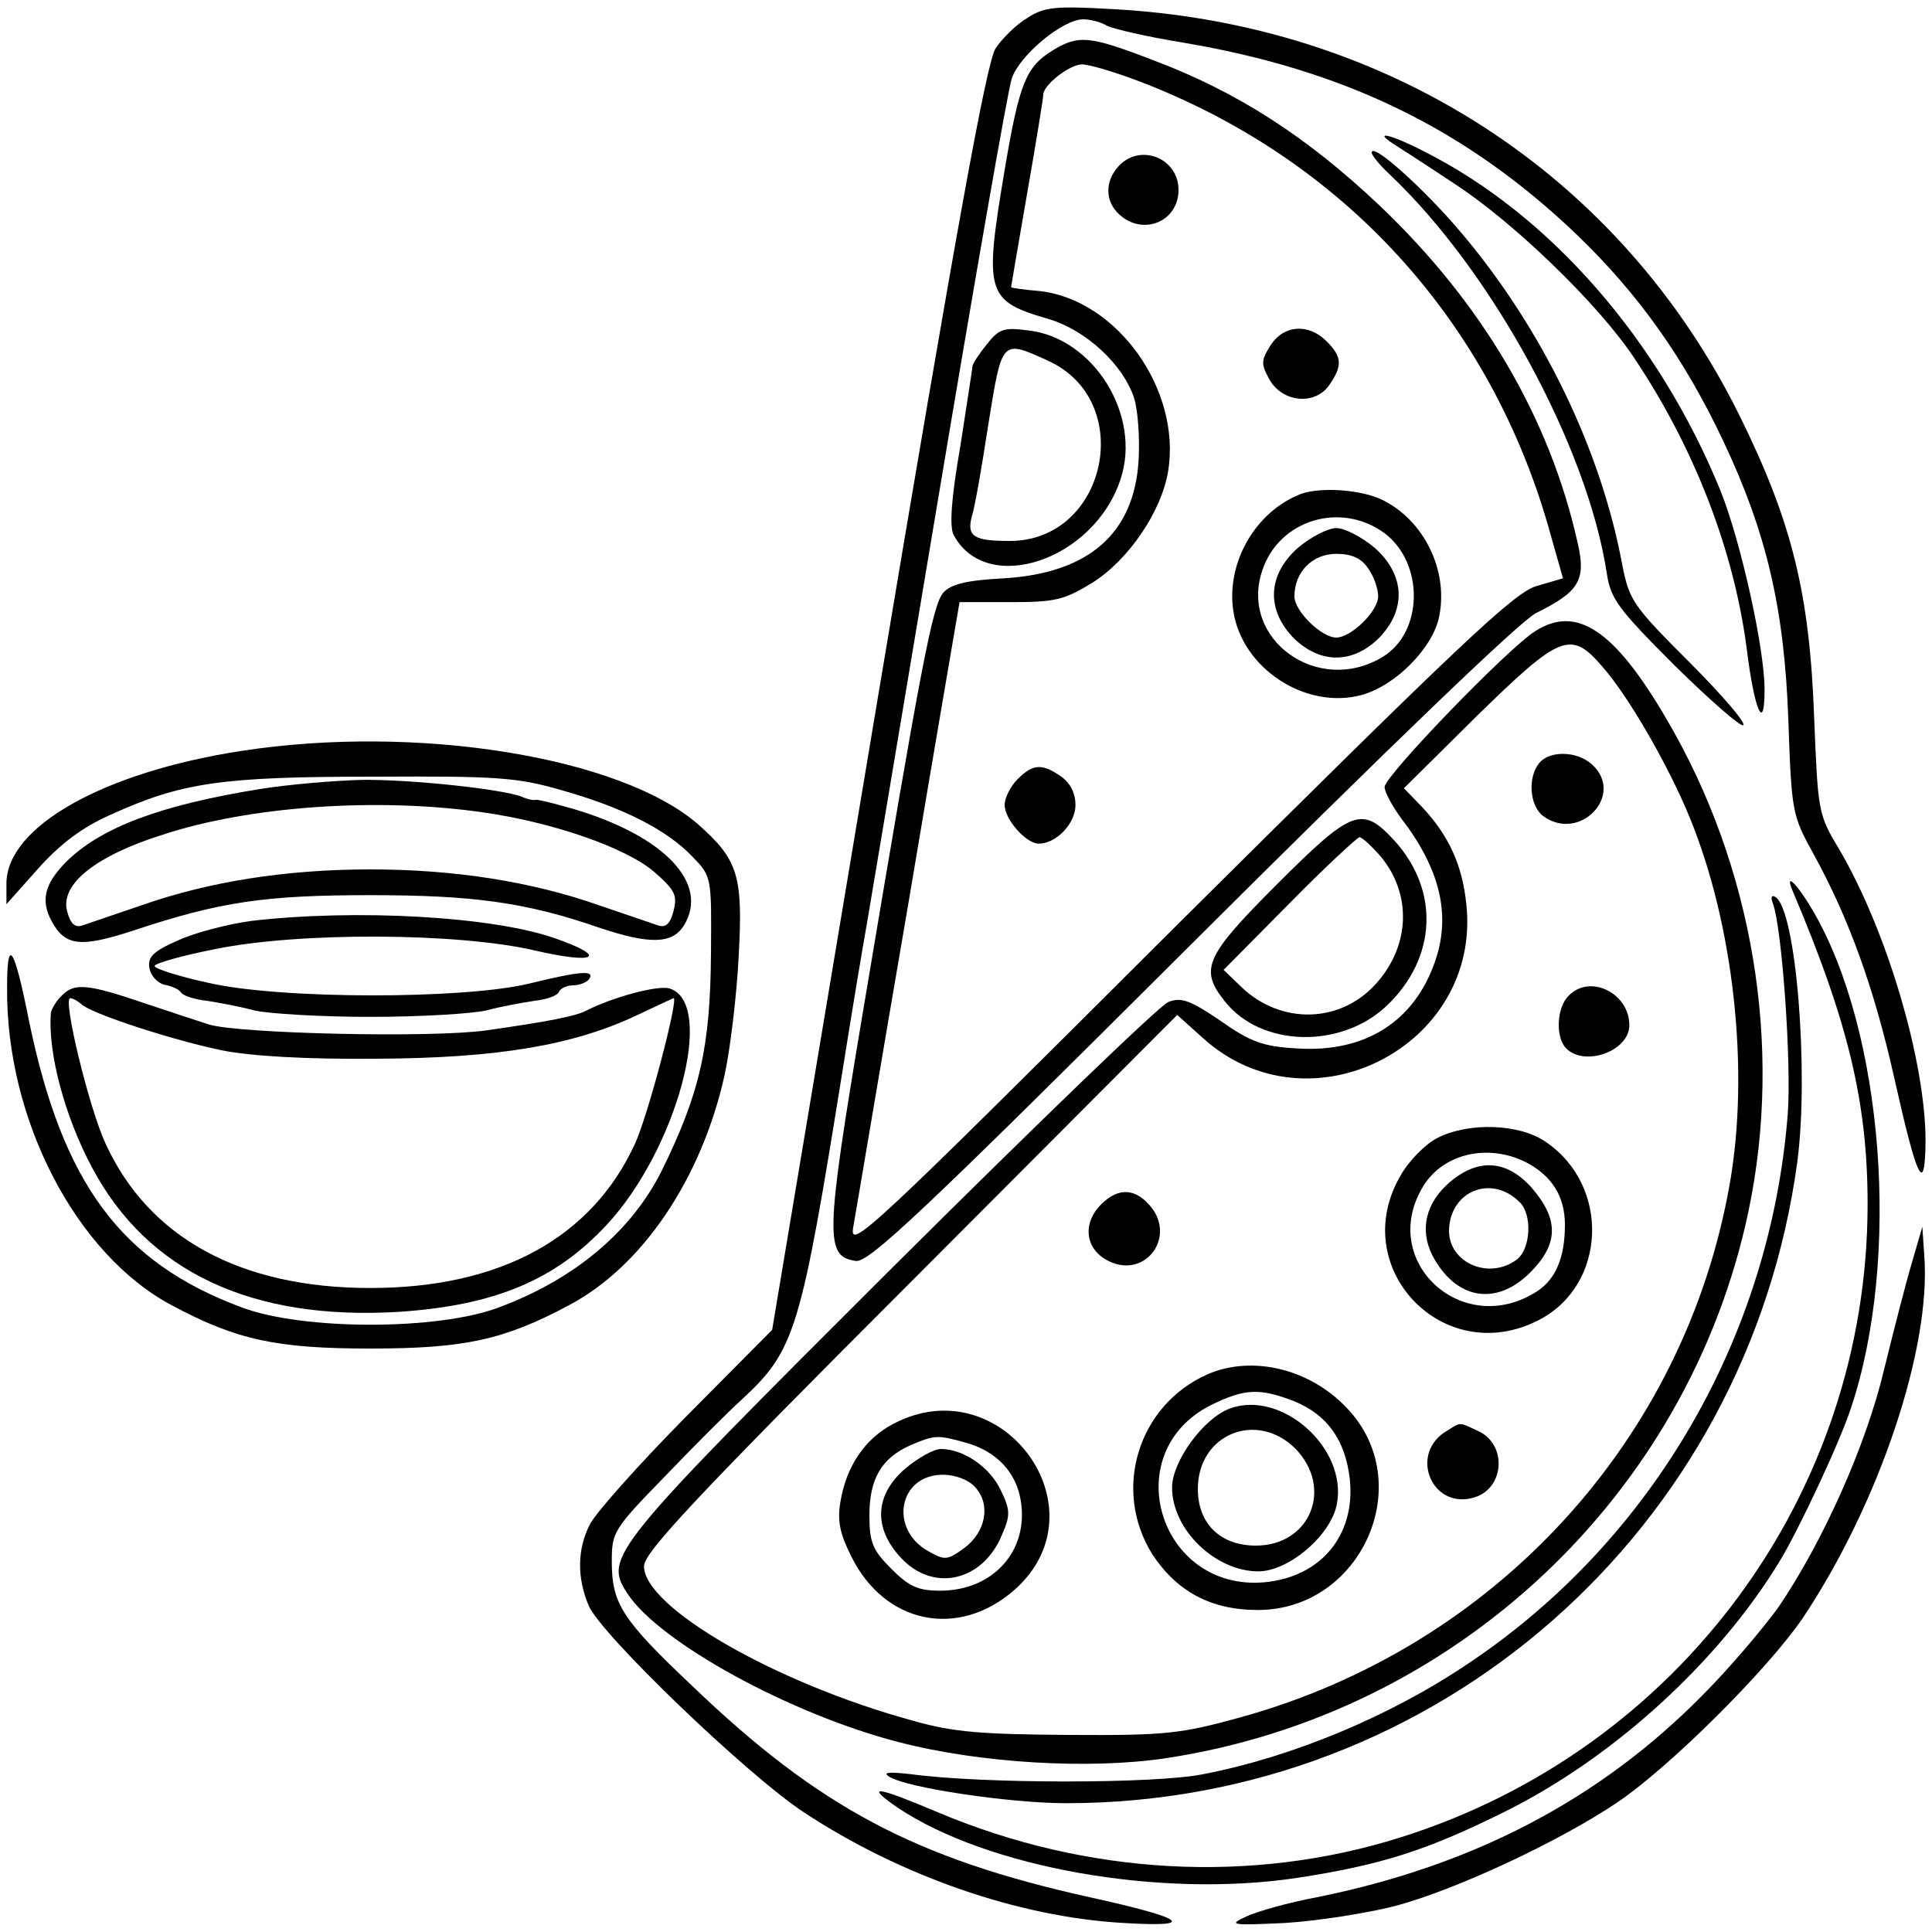 <?xml version="1.0" standalone="no"?>
<!DOCTYPE svg PUBLIC "-//W3C//DTD SVG 20010904//EN"
 "http://www.w3.org/TR/2001/REC-SVG-20010904/DTD/svg10.dtd">
<svg version="1.0" xmlns="http://www.w3.org/2000/svg"
 width="300pt" height="300pt" viewBox="0 0 300 300"
 preserveAspectRatio="xMidYMid meet">
<g transform="translate(0,300) scale(0.1,-0.1)"
fill="#000000" stroke="none">
<path d="M1595 2972 c-17 -10 -39 -32 -49 -47 -14 -21 -62 -286 -183 -1009
l-164 -981 -134 -135 c-73 -74 -140 -149 -149 -167 -20 -39 -20 -83 -2 -126
19 -45 246 -263 334 -321 150 -99 334 -163 497 -172 115 -7 97 7 -53 40 -271
60 -421 140 -617 328 -110 104 -125 128 -125 194 0 45 3 50 83 132 45 47 98
100 118 118 84 78 92 104 159 522 12 76 31 190 36 217 2 11 51 304 109 650 58
347 110 645 116 663 12 36 79 92 111 92 11 0 27 -4 37 -10 10 -5 62 -17 117
-26 251 -42 440 -134 611 -297 97 -93 168 -193 229 -322 67 -142 95 -260 101
-435 5 -142 6 -146 39 -206 55 -100 94 -208 125 -346 36 -161 48 -186 49 -100
0 124 -60 327 -134 453 -33 55 -33 58 -39 205 -7 192 -34 303 -116 469 -185
374 -547 609 -976 631 -87 5 -104 3 -130 -14z"/>
<path d="M1635 2922 c-42 -26 -52 -50 -75 -186 -32 -191 -29 -203 67 -231 59
-17 117 -71 134 -123 6 -19 9 -62 7 -97 -7 -114 -78 -175 -209 -183 -58 -3
-82 -9 -94 -22 -17 -19 -34 -108 -126 -657 -58 -346 -58 -374 -10 -381 20 -3
107 79 520 491 311 310 511 502 536 515 67 33 78 51 65 108 -43 194 -148 373
-308 525 -112 106 -220 176 -350 225 -101 39 -117 40 -157 16z m128 -46 c322
-121 554 -375 645 -707 l19 -67 -41 -12 c-35 -10 -119 -90 -555 -523 -486
-485 -513 -510 -506 -472 4 22 42 249 86 505 43 256 79 465 79 465 0 0 35 0
78 0 70 0 84 3 128 30 56 35 108 111 118 174 20 126 -79 265 -199 279 -25 2
-45 5 -45 6 0 0 11 66 25 146 14 80 25 148 25 153 0 15 41 47 60 47 11 0 48
-11 83 -24z"/>
<path d="M1737 2742 c-22 -24 -21 -55 1 -75 37 -34 92 -11 92 38 0 50 -60 73
-93 37z"/>
<path d="M1973 2464 c-15 -24 -15 -29 -2 -53 20 -36 71 -41 93 -9 21 30 20 44
-4 68 -28 28 -66 26 -87 -6z"/>
<path d="M2020 2233 c-70 -27 -116 -106 -105 -181 13 -90 113 -155 200 -131
53 15 111 74 120 123 14 72 -25 149 -89 180 -33 16 -96 20 -126 9z m130 -61
c62 -47 60 -154 -3 -192 -100 -61 -223 27 -187 134 26 79 122 108 190 58z"/>
<path d="M2015 2149 c-47 -42 -49 -96 -6 -140 41 -40 91 -40 132 0 43 44 41
98 -6 140 -20 17 -47 31 -60 31 -13 0 -40 -14 -60 -31z m109 -31 c9 -12 16
-32 16 -44 0 -23 -42 -64 -65 -64 -23 0 -65 41 -65 64 0 38 28 66 65 66 24 0
39 -7 49 -22z"/>
<path d="M1580 1790 c-11 -11 -20 -29 -20 -40 0 -22 33 -60 53 -60 27 0 57 31
57 60 0 18 -8 34 -22 44 -30 21 -44 20 -68 -4z"/>
<path d="M2163 2777 c11 -7 53 -34 95 -62 91 -59 223 -186 279 -270 94 -140
155 -299 175 -450 12 -98 28 -135 28 -66 0 65 -37 230 -68 308 -96 236 -266
430 -461 528 -50 26 -80 33 -48 12z"/>
<path d="M2130 2763 c0 -4 12 -19 27 -33 160 -151 308 -424 338 -620 6 -40 17
-55 106 -144 55 -54 103 -96 106 -92 4 4 -34 48 -85 99 -87 87 -92 95 -103
150 -33 179 -125 369 -252 518 -56 66 -137 139 -137 122z"/>
<path d="M1532 2465 c-12 -15 -22 -30 -22 -34 0 -3 -9 -60 -19 -125 -14 -80
-17 -125 -10 -137 51 -95 218 -39 259 87 33 99 -42 220 -144 231 -38 5 -45 2
-64 -22z m95 -25 c138 -62 92 -280 -59 -280 -56 0 -67 7 -59 38 5 15 16 80 26
145 21 130 20 130 92 97z"/>
<path d="M2384 2020 c-42 -26 -234 -225 -234 -242 0 -8 12 -30 26 -49 60 -78
77 -149 53 -220 -32 -95 -109 -144 -215 -137 -53 3 -72 10 -119 43 -47 32 -61
37 -81 29 -13 -5 -206 -191 -429 -413 -436 -435 -448 -449 -411 -505 49 -76
254 -188 421 -231 126 -33 298 -43 416 -25 449 68 811 408 904 849 54 257 7
536 -127 764 -81 139 -140 178 -204 137z m104 -55 c40 -45 103 -154 136 -235
68 -166 93 -392 62 -568 -70 -399 -365 -720 -761 -829 -91 -25 -114 -28 -265
-27 -135 1 -179 4 -242 22 -213 58 -418 176 -418 240 0 21 79 106 414 441
l414 415 40 -36 c165 -149 432 -13 409 207 -6 61 -27 107 -68 151 l-29 30 113
112 c130 127 146 134 195 77z"/>
<path d="M2390 1815 c-18 -22 -15 -66 6 -82 57 -42 128 33 76 80 -23 21 -66
22 -82 2z"/>
<path d="M2436 1454 c-19 -18 -21 -65 -4 -82 29 -29 98 -4 98 36 0 50 -61 80
-94 46z"/>
<path d="M2232 1233 c-18 -9 -44 -35 -57 -58 -84 -143 66 -301 214 -225 106
54 112 209 11 277 -40 28 -119 31 -168 6z m138 -38 c40 -21 60 -53 60 -97 0
-50 -14 -84 -43 -103 -116 -75 -248 47 -177 163 31 51 101 67 160 37z"/>
<path d="M2252 1165 c-38 -32 -48 -74 -28 -114 36 -69 99 -80 152 -27 44 44
45 82 3 131 -39 44 -83 47 -127 10z m107 -31 c21 -19 18 -74 -4 -90 -43 -32
-105 -5 -105 45 1 61 65 88 109 45z"/>
<path d="M1710 1130 c-32 -32 -24 -75 18 -91 53 -20 96 40 60 86 -24 30 -51
32 -78 5z"/>
<path d="M1875 866 c-108 -48 -148 -179 -86 -279 38 -58 91 -87 164 -87 161 0
249 197 139 313 -58 62 -148 83 -217 53z m135 -42 c51 -21 79 -60 86 -121 9
-87 -45 -152 -133 -160 -163 -14 -229 201 -83 275 53 26 76 27 130 6z"/>
<path d="M1910 813 c-41 -15 -90 -82 -90 -123 0 -65 67 -130 134 -130 47 0
113 56 122 105 16 87 -86 177 -166 148z m101 -62 c60 -61 24 -151 -61 -151
-55 0 -90 34 -90 88 0 85 91 122 151 63z"/>
<path d="M1387 789 c-44 -23 -73 -66 -82 -121 -5 -30 -1 -49 17 -85 52 -105
166 -128 253 -52 142 125 -19 347 -188 258z m112 -29 c48 -13 79 -46 86 -90
13 -78 -43 -140 -125 -140 -34 0 -48 6 -76 34 -29 29 -34 41 -34 83 0 57 19
89 64 109 38 16 42 16 85 4z"/>
<path d="M1405 719 c-47 -41 -49 -92 -6 -138 50 -54 127 -37 157 36 13 30 13
38 -2 69 -17 36 -58 64 -93 64 -11 0 -36 -14 -56 -31z m109 -28 c25 -27 17
-70 -17 -95 -26 -19 -30 -19 -55 -5 -62 34 -47 119 22 119 20 0 40 -8 50 -19z"/>
<path d="M2248 779 c-62 -35 -25 -125 42 -104 47 15 50 83 5 103 -30 14 -26
14 -47 1z"/>
<path d="M375 1834 c-215 -33 -365 -118 -365 -206 l0 -32 49 55 c35 39 68 64
113 84 110 50 172 59 408 59 192 1 223 -1 292 -21 96 -27 164 -62 203 -103 30
-31 30 -31 29 -150 -1 -146 -17 -217 -77 -339 -47 -93 -134 -167 -252 -211
-94 -36 -305 -36 -400 0 -188 70 -278 193 -330 445 -23 116 -34 132 -34 52 -2
-205 107 -415 256 -494 101 -54 163 -67 308 -67 145 0 207 13 308 67 114 60
206 196 242 357 9 41 19 125 22 185 7 126 -1 150 -63 205 -121 105 -437 156
-709 114z"/>
<path d="M405 1775 c-156 -25 -249 -60 -303 -114 -33 -34 -39 -59 -22 -91 21
-39 44 -42 127 -15 135 45 205 55 368 55 159 0 241 -11 354 -50 80 -27 115
-26 133 3 40 65 -30 139 -172 181 -28 8 -55 15 -58 14 -4 -1 -14 1 -22 5 -32
12 -174 27 -248 26 -42 -1 -113 -7 -157 -14z m342 -36 c109 -15 225 -55 269
-93 32 -28 36 -36 30 -60 -5 -20 -12 -27 -24 -23 -9 3 -50 17 -91 31 -105 37
-225 56 -356 56 -131 0 -251 -19 -356 -56 -41 -14 -82 -28 -91 -31 -12 -4 -19
3 -24 23 -10 41 44 85 149 118 134 44 331 58 494 35z"/>
<path d="M1983 1627 c-112 -112 -121 -132 -81 -182 56 -71 180 -74 251 -7 78
74 83 179 12 257 -50 54 -65 49 -182 -68z m161 43 c48 -58 46 -137 -6 -196
-55 -63 -148 -66 -210 -7 l-28 27 102 103 c56 57 106 103 109 103 4 0 19 -14
33 -30z"/>
<path d="M2783 1618 c87 -205 117 -330 117 -488 0 -450 -293 -847 -725 -983
-231 -73 -487 -59 -719 39 -97 41 -114 43 -62 7 139 -93 407 -141 620 -109
130 20 200 42 321 102 170 84 333 233 428 389 30 49 94 186 111 238 78 233 51
585 -59 773 -24 41 -44 61 -32 32z"/>
<path d="M2753 1597 c14 -38 29 -247 23 -327 -27 -345 -209 -660 -493 -851
-122 -83 -275 -147 -415 -174 -74 -15 -342 -15 -453 0 -36 4 -45 3 -34 -4 27
-17 186 -41 275 -41 576 0 1058 424 1135 997 18 139 -2 390 -34 410 -6 4 -8 0
-4 -10z"/>
<path d="M390 1570 c-36 -5 -87 -18 -113 -30 -39 -17 -48 -26 -45 -43 2 -12
12 -23 23 -26 11 -2 23 -7 26 -12 3 -5 21 -11 40 -13 19 -3 52 -9 74 -15 21
-5 103 -10 180 -10 77 0 159 5 180 10 22 6 56 12 75 15 19 2 36 8 38 14 2 5
12 10 22 10 10 0 22 5 25 10 9 14 -14 12 -92 -7 -101 -25 -389 -25 -500 1 -46
10 -83 22 -83 26 0 4 42 16 93 26 130 27 378 26 498 -2 95 -22 114 -10 31 19
-97 34 -308 46 -472 27z"/>
<path d="M97 1455 c-10 -9 -17 -22 -18 -28 -5 -60 21 -160 64 -240 86 -162
248 -238 477 -224 148 10 242 49 322 135 109 117 170 344 98 367 -18 6 -90
-14 -129 -34 -17 -9 -58 -17 -156 -31 -86 -12 -382 -5 -430 9 -22 7 -67 22
-100 33 -88 30 -109 32 -128 13z m29 -14 c15 -15 145 -57 219 -72 44 -9 132
-14 240 -13 189 1 306 21 405 68 30 14 55 26 56 26 8 0 -40 -183 -60 -226 -67
-146 -209 -224 -411 -224 -202 0 -344 78 -411 224 -26 56 -67 226 -55 226 4 0
11 -4 17 -9z"/>
<path d="M2969 1040 c-9 -30 -28 -104 -43 -165 -28 -119 -95 -268 -164 -370
-23 -32 -76 -95 -119 -138 -159 -161 -355 -264 -598 -313 -43 -8 -93 -22 -110
-30 -28 -13 -24 -14 60 -10 50 3 126 15 170 26 95 25 257 101 346 161 83 56
234 207 288 286 119 178 200 420 189 563 l-3 45 -16 -55z"/>
</g>
</svg>
